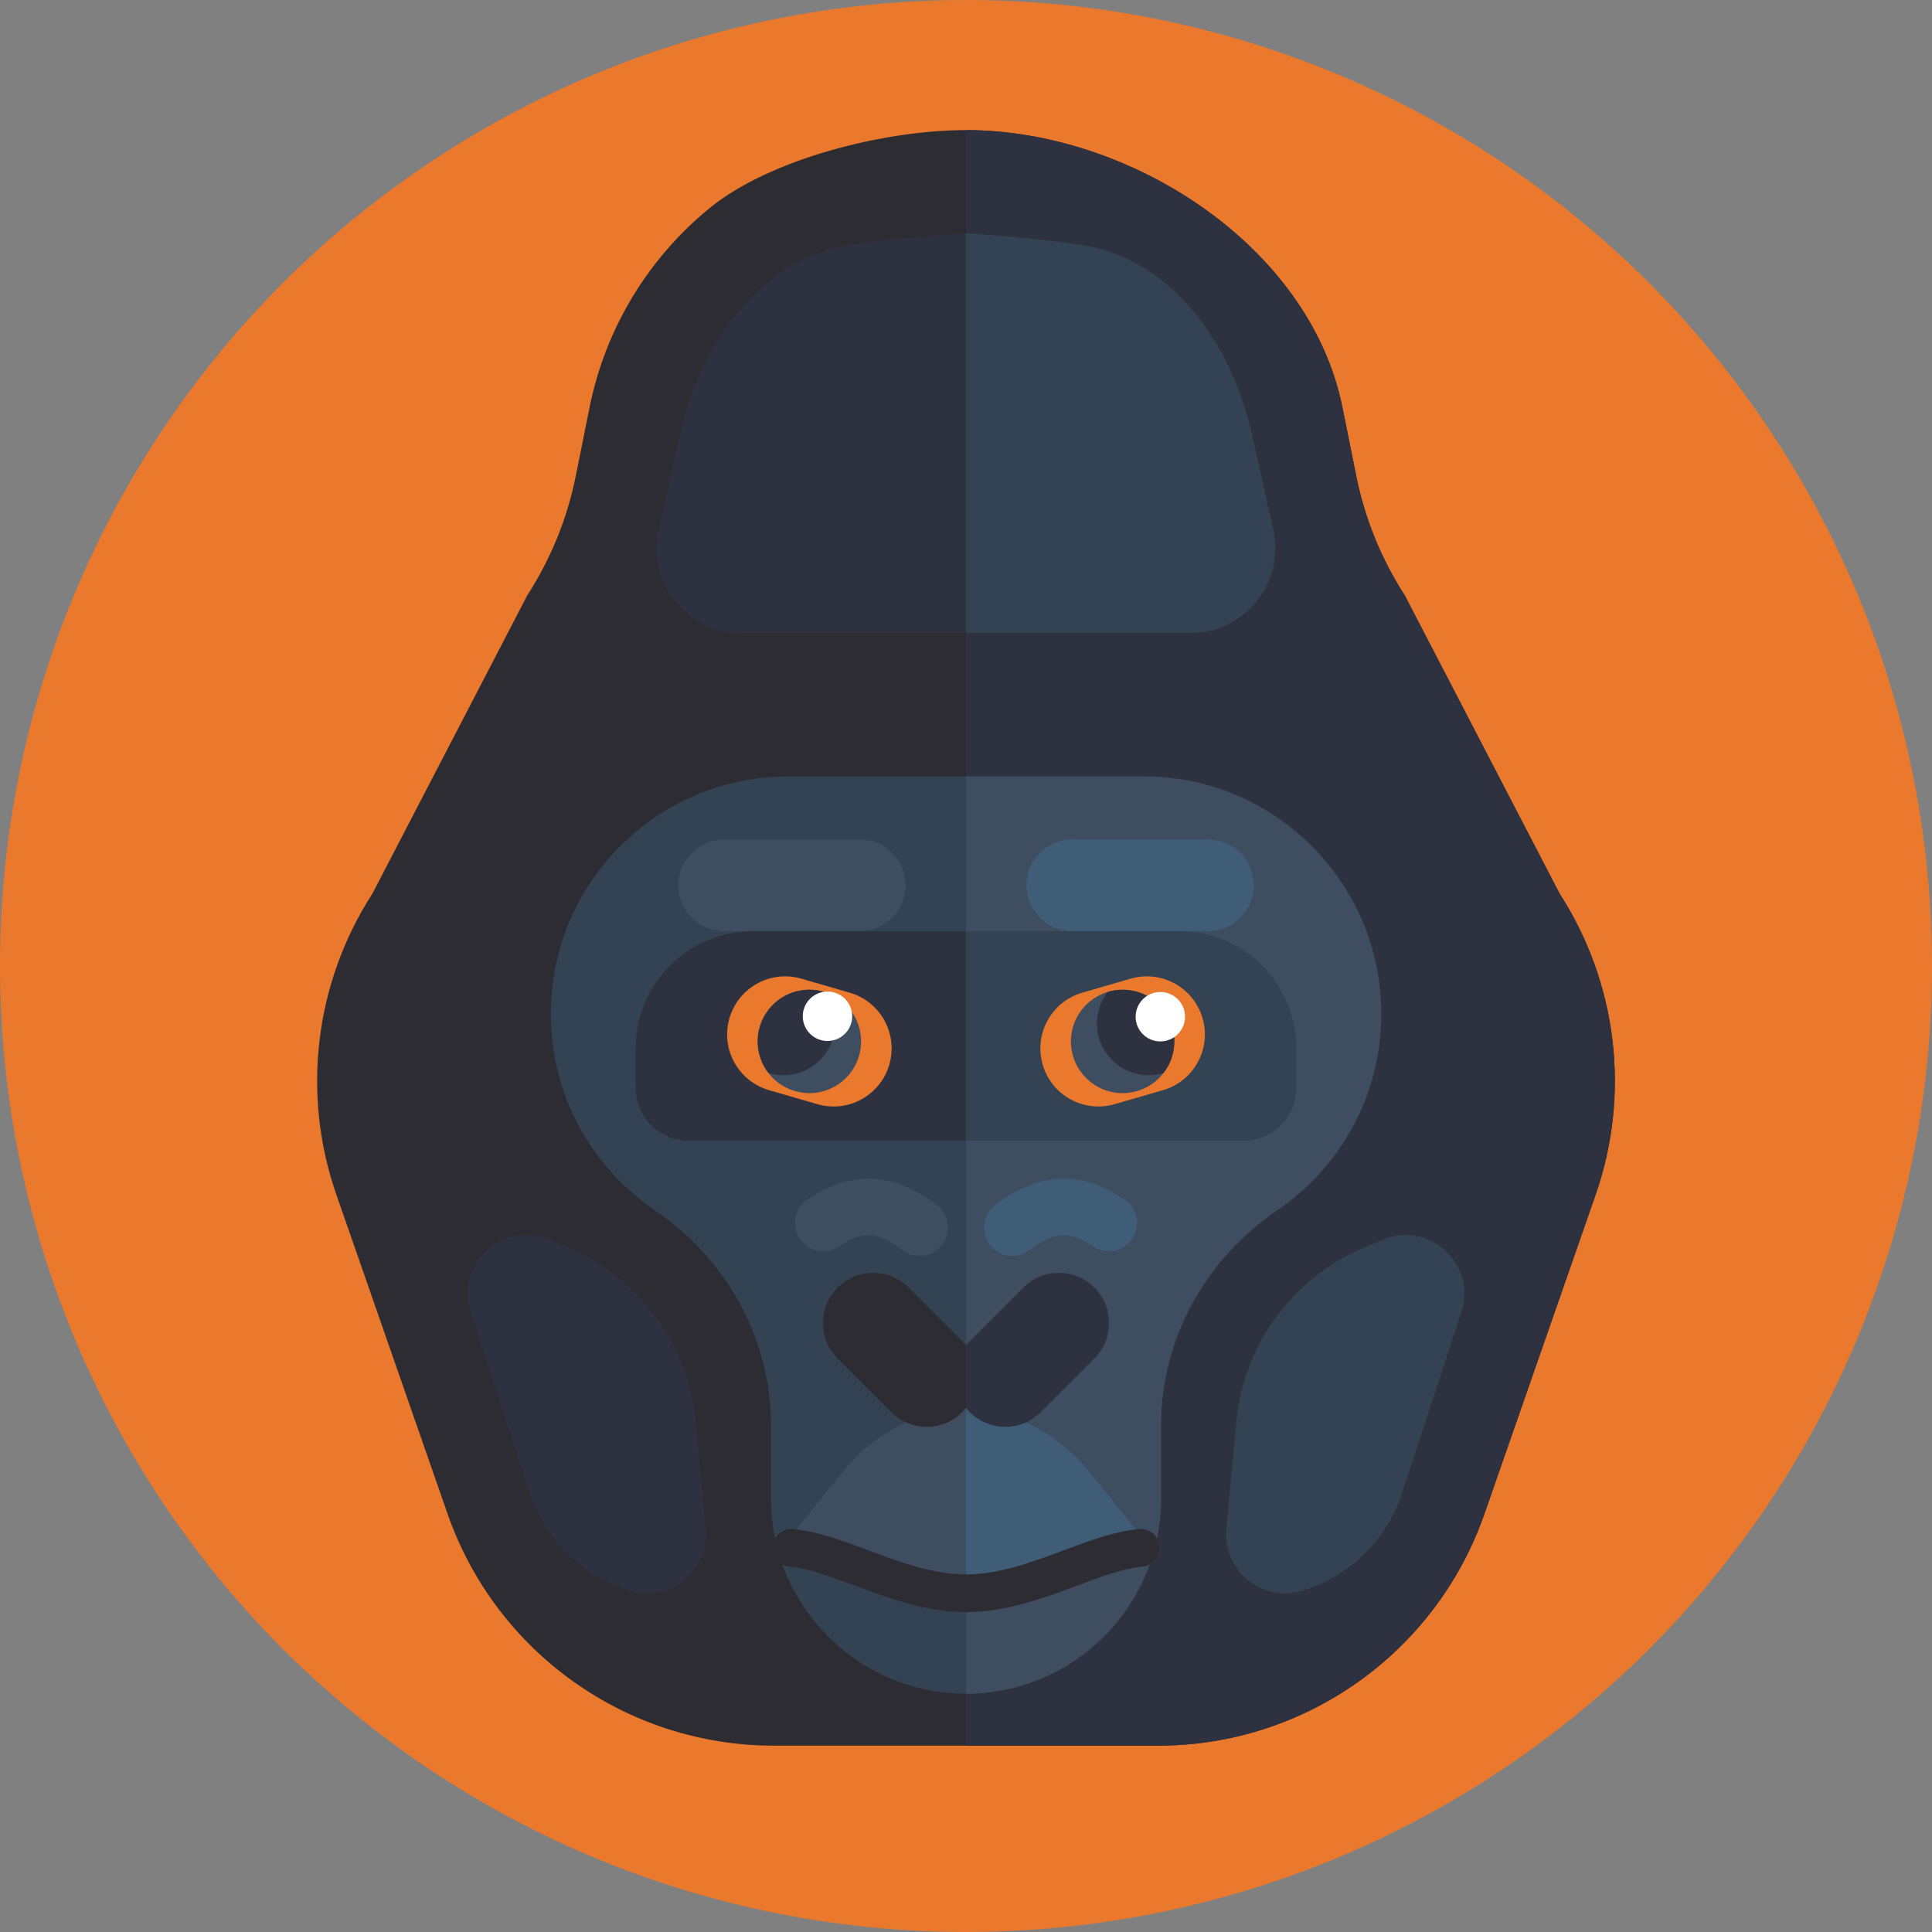 <svg
	id="Icons"
	enable-background="new 0 0 512 512"
	height="512"
	viewBox="0 0 512 512"
	width="512"
	xmlns="http://www.w3.org/2000/svg">
	<rect x="0" y="0" width="512" height="512" fill="#808080" stroke="none"/>
	<g>
		<circle cx="256" cy="256" fill="#ea792e" r="256" />
		<g>
			<g>
				<g>
					<path
						d="m422.853 316.627-29.463 84.563c-12.824 36.777-47.513 61.43-86.466 61.43h-101.848c-38.953 0-73.642-24.653-86.466-61.43l-29.463-84.563c-9.293-26.654-5.772-56.095 9.544-79.808l41.033-79.032c6.232-9.643 10.594-20.368 12.857-31.617l3.652-18.181c4.296-21.384 15.841-39.751 31.759-52.794 15.918-13.031 46.208-20.716 68.008-20.716 43.61 0 91.164 30.753 99.768 73.511l3.652 18.181c2.263 11.25 6.625 21.974 12.857 31.617l41.033 79.032c15.316 23.712 18.836 53.154 9.543 79.807z"
						fill="#2d2c33" />
					<path
						d="m422.853 316.627-29.463 84.563c-12.824 36.777-47.513 61.43-86.466 61.43h-50.924v-428.141c43.61 0 91.164 30.753 99.768 73.511l3.652 18.181c2.263 11.25 6.625 21.974 12.857 31.617l41.033 79.032c15.316 23.712 18.836 53.154 9.543 79.807z"
						fill="#2e3140" />
				</g>
				<g>
					<path
						d="m325 405.211 2.634-28.368c1.888-20.333 14.749-38.003 33.517-46.049l5.196-2.228c12.319-5.282 25.113 6.433 20.933 19.169l-15.789 48.113c-4.085 12.449-14.046 22.084-26.624 25.754-10.549 3.077-20.883-5.448-19.867-16.391z"
						fill="#334353" />
					<path
						d="m187 405.211-2.634-28.368c-1.888-20.333-14.749-38.003-33.517-46.049l-5.196-2.228c-12.319-5.282-25.113 6.433-20.933 19.169l15.789 48.113c4.085 12.449 14.046 22.084 26.624 25.754 10.549 3.077 20.883-5.448 19.867-16.391z"
						fill="#2e3140" />
				</g>
				<g>
					<path
						d="m256 61.797s26.942 1.798 35.578 4.169c21.541 5.913 35.306 27.299 40.183 49.099l5.678 25.376c3.129 13.986-7.51 27.269-21.842 27.269h-59.597z"
						fill="#334353" />
					<path
						d="m256 61.797s-26.942 1.798-35.578 4.169c-21.541 5.913-35.306 27.299-40.183 49.099l-5.678 25.376c-3.129 13.986 7.51 27.269 21.842 27.269h59.597z"
						fill="#2e3140" />
				</g>
			</g>
			<g>
				<g>
					<path
						d="m366.037 268.706c0 21.652-10.949 40.748-27.603 52.058-18.994 12.899-30.752 34.031-30.752 56.983v19.399c0 14.271-5.778 27.199-15.138 36.559-9.36 9.345-22.273 15.138-36.544 15.138-28.542 0-51.682-23.154-51.682-51.697v-19.399c0-22.952-11.758-44.084-30.752-56.983-8.334-5.648-15.224-13.26-20.049-22.143-4.81-8.898-7.554-19.095-7.554-29.914 0-34.753 28.167-62.934 62.92-62.934h94.235c17.377 0 33.107 7.049 44.489 18.431 11.381 11.396 18.43 27.126 18.43 44.502z"
						fill="#334353" />
					<path
						d="m366.04 268.71c0 21.65-10.95 40.74-27.61 52.05-18.99 12.9-30.75 34.03-30.75 56.99v19.4c0 14.27-5.78 27.19-15.14 36.55-9.36 9.35-22.27 15.14-36.54 15.14v-243.07h47.12c17.37 0 33.1 7.05 44.49 18.43 11.38 11.4 18.43 27.13 18.43 44.51z"
						fill="#3e4e60" />
				</g>
				<g>
					<g>
						<path
							d="m256 373.12c12.611.707 24.338 6.7 32.299 16.506l17.464 21.512-49.763 12.587z"
							fill="#3f5d77" />
						<path
							d="m256 373.12c-12.611.707-24.338 6.7-32.299 16.506l-17.464 21.512 49.763 12.587z"
							fill="#3e4e60" />
					</g>
					<g>
						<path
							d="m256 427.236c-10.571 0-20.567-3.727-29.387-7.014-6.293-2.346-12.238-4.562-17.361-5.06-2.749-.267-4.76-2.711-4.493-5.46s2.715-4.757 5.46-4.493c6.425.624 12.964 3.062 19.888 5.643 8.419 3.139 17.126 6.384 25.894 6.384 8.771 0 17.48-3.246 25.903-6.385 6.924-2.581 13.463-5.018 19.888-5.643 2.753-.275 5.193 1.745 5.46 4.493.267 2.749-1.744 5.193-4.493 5.46-5.124.498-11.069 2.714-17.363 5.06-8.823 3.288-18.822 7.015-29.396 7.015z"
							fill="#2d2c33" />
					</g>
				</g>
				<g>
					<g>
						<path
							d="m320.092 246.763h-35.917c-6.715 0-12.158-5.443-12.158-12.158 0-6.715 5.443-12.158 12.158-12.158h35.917c6.715 0 12.158 5.443 12.158 12.158 0 6.714-5.443 12.158-12.158 12.158z"
							fill="#3f5d77" />
						<g>
							<path
								d="m227.825 246.763h-35.917c-6.715 0-12.158-5.443-12.158-12.158 0-6.715 5.443-12.158 12.158-12.158h35.917c6.715 0 12.158 5.443 12.158 12.158 0 6.714-5.444 12.158-12.158 12.158z"
								fill="#3e4e60" />
						</g>
					</g>
					<g>
						<g>
							<path
								d="m256 302.315h-73.532c-7.736 0-14.008-6.271-14.008-14.008v-10.464c0-17.165 13.915-31.08 31.08-31.08h11.848 44.612z"
								fill="#2e3140" />
							<path
								d="m256 302.315h73.532c7.736 0 14.008-6.271 14.008-14.008v-10.464c0-17.165-13.915-31.08-31.08-31.08h-11.848-44.612z"
								fill="#334353" />
						</g>
						<g>
							<g>
								<path
									d="m299.637 259.355-12.824 3.717c-8.16 2.365-12.858 10.897-10.493 19.057 2.365 8.16 10.897 12.858 19.057 10.493l12.824-3.717c8.16-2.365 12.858-10.897 10.493-19.057-2.365-8.16-10.897-12.858-19.057-10.493z"
									fill="#ea792e" />
								<path
									d="m311.204 275.99c0 3.14-1.06 6.05-2.85 8.36-2.5 3.24-6.43 5.34-10.85 5.34-7.56 0-13.7-6.14-13.7-13.7 0-6.19 4.11-11.42 9.75-13.12 1.25-.38 2.58-.58 3.95-.58 7.57 0 13.7 6.13 13.7 13.7z"
									fill="#3e4e60" />
								<path
									d="m311.204 275.99c0 3.14-1.06 6.05-2.85 8.36-1.26.39-2.59.59-3.97.59-7.56 0-13.69-6.14-13.69-13.7 0-3.15 1.06-6.05 2.86-8.37 1.25-.38 2.58-.58 3.95-.58 7.57 0 13.7 6.13 13.7 13.7z"
									fill="#2e3140" />
								<circle
									cx="307.5"
									cy="269.439"
									fill="#fff"
									r="6.55" />
							</g>
							<g>
								<path
									d="m212.363 259.355 12.824 3.717c8.16 2.365 12.858 10.897 10.493 19.057-2.365 8.16-10.897 12.858-19.057 10.493l-12.824-3.717c-8.16-2.365-12.858-10.897-10.493-19.057 2.365-8.16 10.897-12.858 19.057-10.493z"
									fill="#ea792e" />
								<path
									d="m200.796 275.99c0 3.14 1.06 6.05 2.85 8.36 2.5 3.24 6.43 5.34 10.85 5.34 7.56 0 13.7-6.14 13.7-13.7 0-6.19-4.11-11.42-9.75-13.12-1.25-.38-2.58-.58-3.95-.58-7.57 0-13.7 6.13-13.7 13.7z"
									fill="#3e4e60" />
								<path
									d="m200.796 275.99c0 3.14 1.06 6.05 2.85 8.36 1.26.39 2.59.59 3.97.59 7.56 0 13.69-6.14 13.69-13.7 0-3.15-1.06-6.05-2.86-8.37-1.25-.38-2.58-.58-3.95-.58-7.57 0-13.7 6.13-13.7 13.7z"
									fill="#2e3140" />
								<circle
									cx="219.291"
									cy="269.322"
									fill="#fff"
									r="6.55" />
							</g>
						</g>
					</g>
				</g>
				<g>
					<g>
						<path
							d="m256 356.53v16.59c-.31.39-.64.76-.99 1.11-5.2 5.2-13.62 5.2-18.81 0l-4.24-4.24-9.98-9.97c-5.19-5.2-5.19-13.62 0-18.81 2.6-2.6 6-3.9 9.41-3.9s6.81 1.3 9.41 3.9l14.21 14.21c.35.36.68.73.99 1.11z"
							fill="#2d2c33" />
						<path
							d="m290.02 360.02-14.22 14.21c-5.19 5.2-13.61 5.2-18.81 0-.35-.35-.68-.72-.99-1.11v-16.59c.31-.38.64-.75.99-1.11l14.21-14.21c2.6-2.6 6-3.9 9.41-3.9s6.81 1.3 9.41 3.9c5.19 5.19 5.19 13.61 0 18.81z"
							fill="#2e3140" />
					</g>
					<g>
						<g>
							<path
								d="m268.271 332.843c-2.248 0-4.471-1.007-5.949-2.926-2.526-3.283-1.914-7.992 1.369-10.518 15.107-11.627 26.788-6.462 34.259-1.566 3.464 2.271 4.432 6.92 2.162 10.384-2.271 3.464-6.92 4.431-10.384 2.162-5.125-3.359-9.071-5.11-16.887.907-1.364 1.049-2.974 1.557-4.57 1.557z"
								fill="#3f5d77" />
						</g>
						<g>
							<path
								d="m243.729 332.843c2.248 0 4.471-1.007 5.949-2.926 2.526-3.283 1.914-7.992-1.369-10.518-15.107-11.627-26.788-6.462-34.259-1.566-3.464 2.271-4.432 6.92-2.162 10.384 2.271 3.464 6.92 4.431 10.384 2.162 5.125-3.359 9.071-5.11 16.887.907 1.364 1.049 2.974 1.557 4.57 1.557z"
								fill="#3e4e60" />
						</g>
					</g>
				</g>
			</g>
		</g>
	</g>
</svg>
